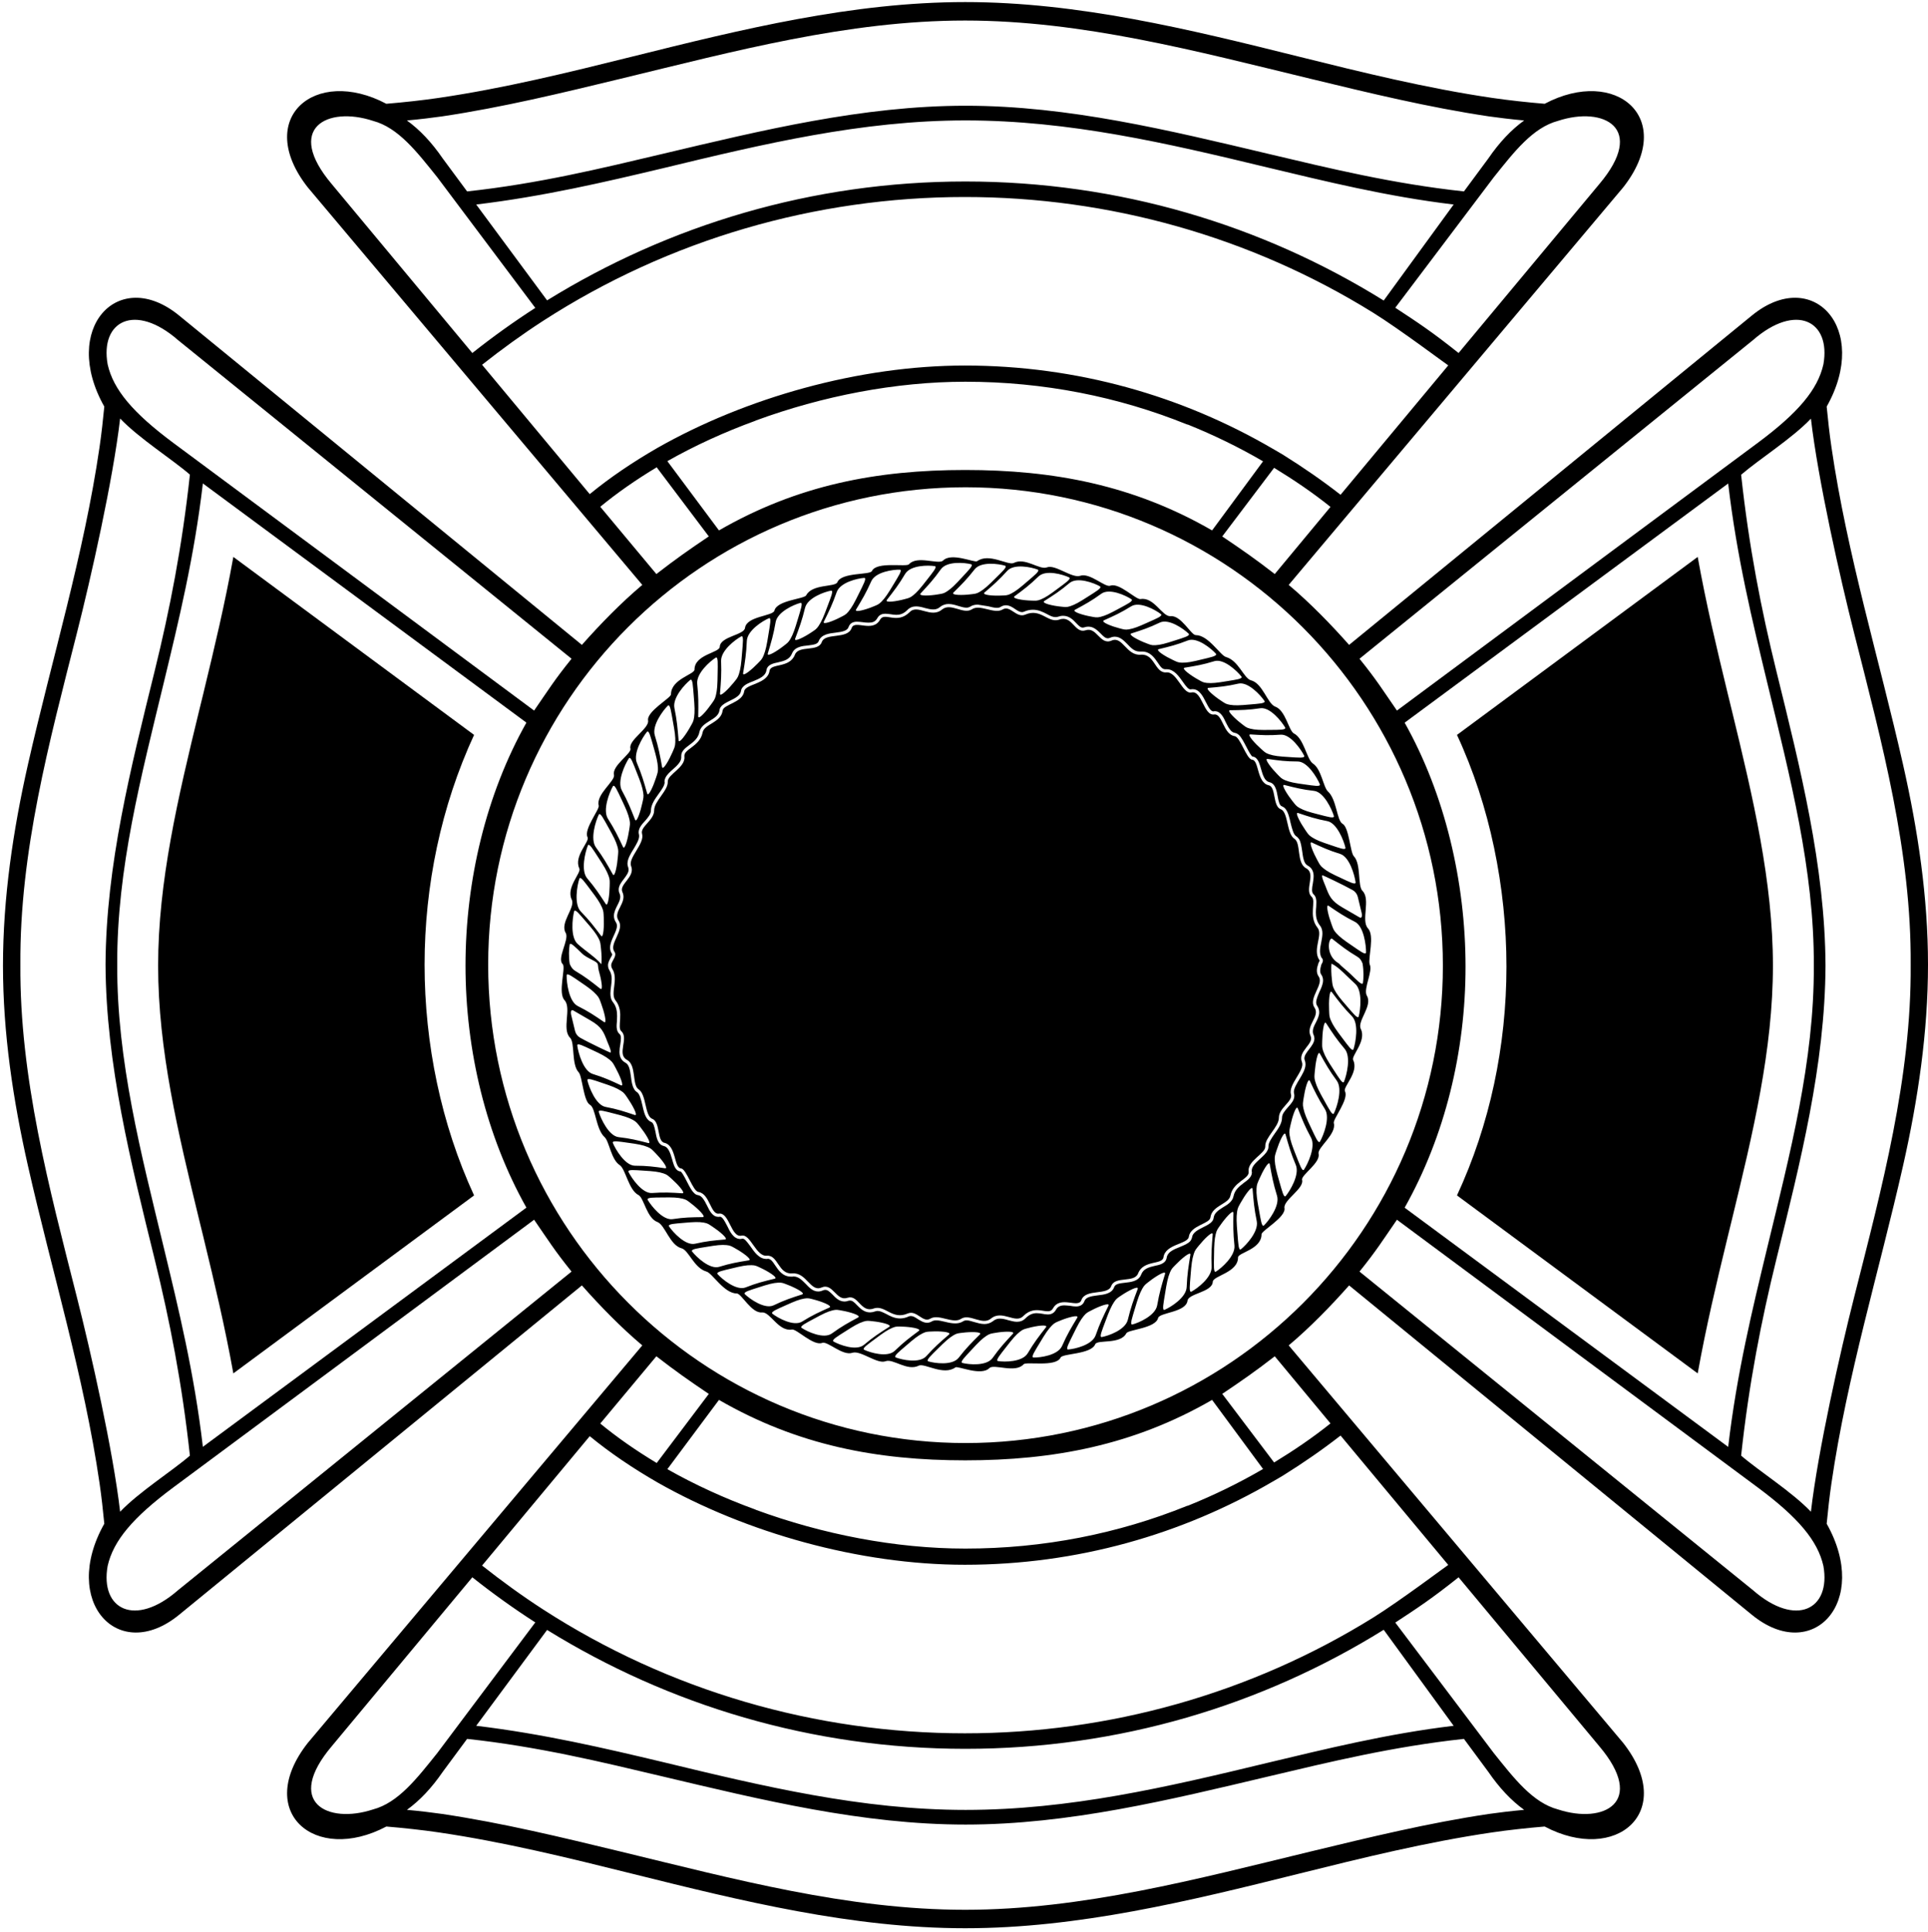 <?xml version="1.0" encoding="UTF-8"?>
<svg xmlns="http://www.w3.org/2000/svg" xmlns:xlink="http://www.w3.org/1999/xlink" width="538pt" height="539pt" viewBox="0 0 538 539" version="1.1">
<g id="surface1">
<path style=" stroke:none;fill-rule:nonzero;fill:rgb(0%,0%,0%);fill-opacity:1;" d="M 531.047 325.238 C 535.191 306.91 538 287.992 538 269.168 C 538 250.34 535.191 231.691 531.047 213.367 C 524.367 183.852 515.438 154.789 511.062 124.777 C 510.508 121.004 510.094 117.227 509.727 113.453 C 522.02 91.672 505.812 74.16 488.863 88.031 L 376.461 179.941 C 371.348 174.164 365.547 168.207 359.605 163.203 L 452.945 52.285 C 468.051 33.051 450.965 18.406 431.027 28.957 C 426.559 28.594 420.711 27.957 416.43 27.32 C 398.148 24.637 380.234 20.227 362.32 15.77 C 331.836 8.172 300.891 0.578 269.348 0.578 C 237.805 0.578 206.996 8.172 176.512 15.77 C 158.598 20.227 140.688 24.637 122.402 27.32 C 118.121 27.957 112.273 28.594 107.805 28.957 C 87.867 18.406 70.781 33.051 85.887 52.285 L 179.23 163.203 C 173.289 168.207 167.484 174.164 162.375 179.941 L 49.969 88.031 C 33.02 74.16 16.812 91.672 29.105 113.453 C 28.738 117.227 28.324 121.004 27.773 124.777 C 23.398 154.789 14.465 183.852 7.785 213.367 C 3.641 231.691 0.832 250.609 0.832 269.438 C 0.832 288.266 3.641 306.91 7.785 325.238 C 14.465 354.754 23.398 383.812 27.773 413.828 C 28.324 417.605 28.738 421.379 29.105 425.152 C 16.812 446.938 33.02 464.445 49.969 450.574 L 162.375 358.664 C 167.484 364.441 173.289 370.398 179.23 375.402 L 85.887 486.32 C 70.781 505.555 87.867 520.199 107.805 509.648 C 112.273 510.012 118.121 510.648 122.402 511.285 C 140.688 513.969 158.598 518.379 176.512 522.84 C 206.996 530.434 237.805 538.027 269.348 538.027 C 300.891 538.027 331.836 530.434 362.32 522.84 C 380.234 518.379 398.148 513.969 416.43 511.285 C 420.711 510.648 426.559 510.012 431.027 509.648 C 450.965 520.199 468.051 505.555 452.945 486.32 L 359.605 375.402 C 365.547 370.398 371.348 364.441 376.461 358.664 L 488.863 450.574 C 505.812 464.445 522.02 446.938 509.727 425.152 C 510.094 421.379 510.508 417.605 511.062 413.828 C 515.438 383.812 524.367 354.754 531.047 325.238 Z M 489.164 94.902 C 501.156 84.414 510.98 89.527 508.812 101.68 C 507.219 108.715 501.777 115.184 490.488 123.574 L 389.809 198.27 C 385.734 192.371 384.188 189.789 379.363 183.805 Z M 482.242 134.906 C 484.633 155.379 488.969 173.172 493.172 190.617 C 499.414 216.461 506.273 242.699 506.141 269.438 C 506.273 296.176 499.414 322.164 493.172 348.008 C 488.969 365.453 484.633 383.242 482.242 403.719 L 391.961 336.977 C 403.199 316.996 408.953 293.441 408.953 269.734 C 408.953 246.027 403.199 221.629 391.961 201.648 Z M 371.246 141.465 L 355.715 160.172 C 350.18 155.887 346.773 153.527 341.062 149.68 L 355.535 130.535 C 360.98 133.859 366.289 137.441 371.246 141.422 Z M 338.23 148 C 316.258 135.316 293.91 131.137 269.336 131.137 C 244.715 131.137 222.598 135.316 200.625 148 L 186.223 128.672 C 193.84 124.352 202.156 120.543 210.844 117.383 C 210.844 117.336 210.891 117.336 210.891 117.336 C 229.473 110.508 249.914 106.512 269.383 106.512 C 291.219 106.512 312.078 110.691 331.172 118.406 C 331.266 118.453 331.402 118.453 331.543 118.496 C 338.789 121.426 345.758 124.816 352.449 128.719 Z M 434.754 33.727 C 447.547 29.531 459.496 35.738 446.262 51.383 L 407.008 98.5 C 399.57 92.555 395.41 89.848 389.348 85.867 L 416.832 49.461 C 422.539 42.336 427.719 35.605 434.754 33.727 Z M 386.117 83.859 C 352.219 62.793 312.254 50.641 269.367 50.641 C 226.574 50.641 186.609 62.836 152.664 83.812 L 132.883 57.066 C 151.559 54.836 168.906 50.773 184.883 46.969 C 212.898 40.195 240.469 33.598 269.414 33.598 C 298.445 33.598 325.531 39.934 353.59 46.707 C 369.566 50.512 386.957 54.836 405.637 57.066 Z M 123.352 32.477 C 140.352 29.941 156.848 25.922 173.141 21.984 C 204.773 14.34 236.559 5.727 269.301 5.727 C 302.039 5.727 334.074 14.34 365.707 21.984 C 382.004 25.922 398.496 29.941 415.496 32.477 C 417.961 32.824 421.836 33.309 425.305 33.613 C 421.73 36.191 418.414 39.688 415.297 44.234 L 408.508 53.41 C 388.641 51.27 370.887 46.941 354.09 42.965 C 326.23 36.367 298.219 29.504 269.449 29.504 C 240.684 29.504 212.621 36.367 184.758 42.965 C 167.961 46.941 150.207 51.27 130.344 53.41 L 123.555 44.234 C 120.438 39.688 117.117 36.191 113.547 33.613 C 117.016 33.309 120.891 32.824 123.352 32.477 Z M 92.59 51.383 C 79.355 35.738 91.305 29.531 104.094 33.727 C 111.133 35.605 116.309 42.336 122.02 49.461 L 149.371 85.91 C 143.262 89.848 137.422 94.043 131.801 98.5 Z M 134.52 101.777 C 140.008 97.449 145.715 93.301 151.602 89.496 C 186.652 66.855 227.547 54.969 269.234 54.969 C 309.465 54.969 348.984 66.027 383.195 87.27 C 390.453 91.77 404.086 101.996 404.129 101.953 L 374.078 138.055 C 369.035 134.121 363.723 130.449 358.191 126.996 C 357.172 126.387 356.156 125.773 355.137 125.203 C 329.91 110.477 300.57 101.996 269.234 101.996 C 239.762 101.996 208.16 110.957 183.512 124.941 C 176.605 128.922 170.188 133.246 164.566 137.879 Z M 167.5 141.402 C 172.238 137.5 177.535 133.828 183.25 130.391 L 197.789 149.672 C 192.074 153.527 188.684 155.898 183.156 160.172 Z M 49.688 94.902 L 159.488 183.805 C 154.664 189.789 153.117 192.371 149.043 198.27 L 48.359 123.574 C 37.074 115.184 31.633 108.715 30.039 101.68 C 27.867 89.527 37.695 84.414 49.688 94.902 Z M 146.891 201.633 C 135.648 221.609 129.898 245.715 129.898 269.422 C 129.898 293.125 135.648 316.98 146.891 336.961 L 56.609 403.703 C 54.219 383.227 49.883 365.434 45.676 347.992 C 39.438 322.148 32.578 295.906 32.711 269.172 C 32.578 242.434 39.438 216.441 45.676 190.598 C 49.883 173.156 54.219 155.363 56.609 134.887 Z M 21.438 361.883 C 13.738 331.52 5.461 300.656 5.684 269.148 C 5.461 237.641 13.738 207.074 21.438 176.711 C 25.379 161.203 31.531 133.922 33.52 116.773 C 38.832 122.34 47.992 128.105 52.992 132.43 C 50.824 152.508 47.375 170.102 43.168 187.195 C 36.531 214.133 29.582 241.316 29.449 269.148 C 29.582 296.977 36.531 324.461 43.168 351.395 C 47.375 368.492 50.824 386.086 52.992 406.164 C 47.992 410.488 38.832 416.254 33.52 421.816 C 31.531 404.672 25.379 377.391 21.438 361.883 Z M 49.688 443.703 C 37.695 454.191 27.867 449.078 30.039 436.93 C 31.633 429.891 37.074 423.422 48.359 415.031 L 149.043 340.336 C 153.117 346.238 154.664 348.816 159.488 354.805 Z M 183.156 378.438 C 188.684 382.711 192.074 385.078 197.789 388.938 L 183.25 408.215 C 177.535 404.777 172.238 401.109 167.5 397.203 Z M 200.625 390.609 C 222.598 403.289 244.715 407.473 269.336 407.473 C 293.91 407.473 316.258 403.289 338.23 390.609 L 352.449 409.887 C 345.758 413.789 338.789 417.184 331.543 420.109 C 331.402 420.156 331.266 420.156 331.172 420.203 C 312.078 427.914 291.219 432.094 269.383 432.094 C 249.914 432.094 229.473 428.102 210.891 421.27 C 210.891 421.27 210.844 421.27 210.844 421.223 C 202.156 418.066 193.84 414.254 186.223 409.934 Z M 104.094 504.879 C 91.305 509.074 79.355 502.867 92.59 487.223 L 131.801 440.105 C 137.422 444.566 143.262 448.762 149.371 452.695 L 122.02 489.145 C 116.309 496.27 111.133 503 104.094 504.879 Z M 152.664 454.793 C 186.609 475.773 226.574 487.965 269.367 487.965 C 312.254 487.965 352.219 475.816 386.117 454.75 L 405.637 481.539 C 386.957 483.77 369.566 488.098 353.59 491.898 C 325.531 498.672 298.445 505.012 269.414 505.012 C 240.469 505.012 212.898 498.41 184.883 491.637 C 168.906 487.836 151.559 483.77 132.883 481.539 Z M 415.496 506.133 C 398.496 508.664 382.004 512.688 365.707 516.621 C 334.074 524.27 302.039 532.879 269.301 532.879 C 236.559 532.879 204.773 524.27 173.141 516.621 C 156.848 512.688 140.352 508.664 123.352 506.133 C 120.891 505.781 117.016 505.301 113.547 504.996 C 117.117 502.414 120.438 498.918 123.555 494.375 L 130.344 485.195 C 150.207 487.336 167.961 491.664 184.758 495.641 C 212.621 502.242 240.684 509.102 269.449 509.102 C 298.219 509.102 326.23 502.242 354.09 495.641 C 370.887 491.664 388.641 487.336 408.508 485.195 L 415.297 494.375 C 418.414 498.918 421.73 502.414 425.305 504.996 C 421.836 505.301 417.961 505.781 415.496 506.133 Z M 446.262 487.223 C 459.496 502.867 447.547 509.074 434.754 504.879 C 427.719 503 422.539 496.27 416.832 489.145 L 389.348 452.738 C 395.41 448.762 399.57 446.051 407.008 440.105 Z M 404.129 436.652 C 404.086 436.609 390.453 446.84 383.195 451.34 C 348.984 472.582 309.465 483.637 269.234 483.637 C 227.547 483.637 186.652 471.75 151.602 449.109 C 145.715 445.309 140.008 441.156 134.52 436.828 L 164.566 400.727 C 170.188 405.359 176.605 409.688 183.512 413.664 C 208.16 427.652 239.762 436.609 269.234 436.609 C 300.57 436.609 329.91 428.133 355.137 413.402 C 356.156 412.836 357.172 412.223 358.191 411.609 C 363.723 408.156 369.035 404.488 374.078 400.555 Z M 371.246 397.145 L 371.246 397.188 C 366.289 401.164 360.98 404.746 355.535 408.07 L 341.062 388.926 C 346.773 385.078 350.18 382.719 355.715 378.438 Z M 269.426 402.645 C 195.895 402.645 136.223 342.695 136.223 269.168 C 136.223 195.637 195.895 135.961 269.426 135.961 C 342.953 135.961 402.629 195.91 402.629 269.441 C 402.629 342.973 342.953 402.645 269.426 402.645 Z M 489.164 443.703 L 379.363 354.805 C 384.188 348.816 385.734 346.238 389.809 340.336 L 490.488 415.031 C 501.777 423.422 507.219 429.891 508.812 436.93 C 510.98 449.078 501.156 454.191 489.164 443.703 Z M 505.328 421.809 C 500.02 416.242 490.855 410.477 485.855 406.152 C 488.023 386.078 491.477 368.484 495.684 351.387 C 502.32 324.453 509.27 297.266 509.402 269.438 C 509.27 241.605 502.32 214.172 495.684 187.234 C 491.477 170.141 488.023 152.547 485.855 132.469 C 490.855 128.145 500.02 122.383 505.328 116.816 C 507.32 133.961 513.473 161.246 517.41 176.75 C 525.113 207.117 533.391 237.68 533.168 269.188 C 533.391 300.695 525.113 331.508 517.41 361.875 C 513.473 377.379 507.32 404.664 505.328 421.809 "/>
<path style=" stroke:none;fill-rule:nonzero;fill:rgb(0%,0%,0%);fill-opacity:1;" d="M 406.562 333.551 L 473.734 383.211 C 476.113 369.996 479.039 357.785 481.875 346.078 C 481.922 345.852 482.012 345.578 482.059 345.305 C 482.469 343.703 482.836 342.055 483.246 340.457 C 489.191 315.992 494.727 292.898 494.727 269.441 C 494.727 245.984 489.191 222.617 483.246 198.152 C 482.836 196.551 482.469 194.906 482.059 193.305 C 482.012 193.031 481.922 192.758 481.875 192.527 C 479.039 180.82 476.113 168.613 473.734 155.395 L 406.562 205.059 C 415.754 224.766 420.371 247.676 420.371 269.715 C 420.371 291.758 415.754 313.844 406.562 333.551 "/>
<path style=" stroke:none;fill-rule:nonzero;fill:rgb(0%,0%,0%);fill-opacity:1;" d="M 55.602 340.457 C 56.016 342.055 56.379 343.703 56.793 345.305 C 56.836 345.578 56.93 345.852 56.973 346.078 C 59.809 357.785 62.734 369.996 65.113 383.211 L 132.289 333.551 C 123.098 313.703 118.477 291.207 118.477 269.168 C 118.477 247.125 123.098 224.902 132.289 205.059 L 65.113 155.395 C 62.734 168.613 59.809 180.82 56.973 192.527 C 56.93 192.758 56.836 193.031 56.793 193.305 C 56.379 194.906 56.016 196.551 55.602 198.152 C 49.66 222.617 44.125 245.984 44.125 269.441 C 44.125 292.898 49.66 315.992 55.602 340.457 "/>
<path style=" stroke:none;fill-rule:nonzero;fill:rgb(0%,0%,0%);fill-opacity:1;" d="M 382.195 269.062 C 381.703 267.188 383.672 261.055 381.703 259.008 C 379.738 256.793 382.523 251 380.23 248.613 C 378.754 247.25 379.902 241.113 377.77 238.898 C 376.785 237.879 376.457 230.891 374.652 229.867 C 373.016 229.016 373.016 223.051 370.555 220.836 C 369.242 219.645 368.75 214.531 366.293 212.996 C 364.652 211.805 363.832 206.012 361.047 204.648 C 359.57 203.797 358.75 198.172 355.797 197.148 C 353.664 196.297 352.355 190.672 349.074 189.82 C 347.109 189.312 345.633 184.367 342.188 183.348 C 340.551 183.004 337.27 177.211 333.664 177.211 C 332.352 177.211 329.562 171.586 326.613 171.93 C 324.316 172.098 322.02 166.477 318.25 167.156 C 316.938 167.328 312.348 162.555 309.887 163.406 C 308.41 164.09 304.148 159.66 301.359 160.68 C 299.066 161.363 294.473 157.441 292.18 158.297 C 290.047 159.148 286.113 155.398 282.832 157.102 C 281.191 157.785 275.945 154.207 272.664 156.59 C 272.012 157.102 265.453 154.035 263.156 156.422 C 261.844 157.613 255.941 154.887 253.645 157.441 C 252.992 158.297 244.629 156.59 243.316 159.316 C 242.824 160.512 234.789 159.594 233.645 162.492 C 232.988 163.855 226.594 162.895 224.953 166.133 C 224.297 167.156 216.754 167.496 216.098 170.395 C 215.605 171.93 208.391 171.93 207.898 175.164 C 207.734 177.211 201.012 177.551 200.852 180.449 C 200.852 182.152 193.797 182.574 193.797 186.836 C 193.797 188.195 187.238 189.48 187.238 193.742 C 187.238 194.766 180.355 198.512 180.848 201.07 C 181.172 203.285 175.27 206.523 175.926 208.906 C 176.254 210.27 170.68 213.68 171.336 216.234 C 171.664 217.941 166.254 221.688 167.07 224.758 C 167.398 225.777 162.809 231.402 163.957 233.617 C 164.613 234.809 160.023 238.898 161.66 242.309 C 162.316 243.504 157.891 247.59 159.531 251 C 160.676 253.215 156.086 257.477 157.891 260.371 C 158.875 262.246 155.266 267.527 157.07 269.062 C 157.891 270.258 155.594 277.074 157.562 279.117 C 159.531 281.332 156.742 287.129 159.039 289.512 C 160.512 290.875 159.367 297.012 161.496 299.227 C 162.48 300.246 162.809 307.234 164.613 308.258 C 166.254 309.109 166.254 315.074 168.711 317.289 C 170.023 318.48 170.516 323.594 172.977 325.129 C 174.613 326.32 175.434 332.113 178.223 333.48 C 179.695 334.332 180.516 339.953 183.469 340.977 C 185.602 341.828 186.91 347.453 190.191 348.305 C 192.16 348.816 193.637 353.758 197.078 354.781 C 198.719 355.121 201.996 360.914 205.605 360.914 C 206.914 360.914 209.703 366.539 212.656 366.199 C 214.949 366.027 217.246 371.652 221.016 370.969 C 222.328 370.801 226.922 375.57 229.379 374.719 C 230.855 374.035 235.117 378.469 237.906 377.445 C 240.199 376.762 244.793 380.684 247.09 379.828 C 249.219 378.98 253.156 382.727 256.434 381.023 C 258.074 380.344 263.32 383.922 266.602 381.535 C 267.258 381.023 273.816 384.09 276.109 381.703 C 277.422 380.512 283.324 383.238 285.621 380.684 C 286.277 379.828 294.637 381.535 295.949 378.809 C 296.441 377.613 304.477 377.957 305.625 375.059 C 306.281 373.695 312.676 375.23 314.312 371.992 C 314.969 370.969 322.512 370.629 323.168 367.73 C 323.66 366.199 330.875 366.199 331.367 362.961 C 331.531 360.914 338.254 360.574 338.418 357.676 C 338.418 355.973 345.469 355.121 345.469 350.859 C 345.469 349.496 352.027 348.645 352.027 344.387 C 352.027 343.363 358.914 339.613 358.422 337.059 C 358.094 334.844 363.996 331.605 363.34 329.219 C 363.012 327.855 368.586 324.445 367.934 321.891 C 367.602 320.188 373.016 316.438 372.195 313.371 C 371.867 312.348 376.457 306.723 375.309 304.508 C 374.652 303.316 379.246 299.227 377.605 295.816 C 376.949 294.625 381.379 290.535 379.738 287.129 C 378.59 284.91 383.18 280.652 381.379 277.754 C 380.395 275.879 383.18 270.938 382.195 269.062 Z M 379.98 254.801 C 380.098 255.301 380.109 256.395 379.383 255.98 L 374.625 253.219 C 371.414 251.363 370.922 250.039 369.797 247.074 C 369.484 246.32 368.621 244.395 369.027 244.215 C 369.07 244.18 374.785 246.852 377.484 248.379 C 378.176 248.77 378.691 249.449 378.891 250.266 Z M 378.27 246.176 C 378.375 247.07 376.402 246.008 374.312 245.047 C 371.523 243.766 370.383 243.156 369.234 242.234 C 368.344 241.516 368.191 241.086 367.543 239.902 C 366.562 238.137 365.027 234.609 366.074 235.09 C 368.984 236.441 370.742 237.266 373.98 238.266 C 376.59 239.094 378.012 244.234 378.27 246.176 Z M 375.434 236.5 C 375.629 237.379 373.562 236.547 371.391 235.824 C 368.492 234.867 367.301 234.387 366.07 233.602 C 365.113 232.984 364.914 232.574 364.16 231.473 C 363.012 229.824 361.145 226.488 362.23 226.852 C 365.254 227.867 367.086 228.488 370.402 229.117 C 373.082 229.648 374.992 234.602 375.434 236.5 Z M 372.211 227.664 C 372.461 228.527 370.348 227.848 368.133 227.297 C 365.18 226.555 363.957 226.168 362.68 225.473 C 361.684 224.934 361.465 224.539 360.633 223.496 C 359.379 221.938 357.305 218.75 358.41 219.031 C 361.496 219.82 363.359 220.297 366.711 220.68 C 369.418 221.004 371.645 225.805 372.211 227.664 Z M 368.285 218.805 C 368.617 219.633 366.449 219.195 364.195 218.895 C 361.184 218.492 359.934 218.242 358.594 217.699 C 357.555 217.273 357.293 216.902 356.367 215.961 C 354.969 214.551 352.598 211.617 353.723 211.766 C 356.867 212.207 358.77 212.477 362.137 212.477 C 364.859 212.492 367.543 217.016 368.285 218.805 Z M 363.914 210.848 C 364.297 211.648 362.109 211.379 359.836 211.246 C 356.812 211.07 355.543 210.918 354.172 210.469 C 353.105 210.125 352.824 209.777 351.84 208.906 C 350.355 207.602 347.797 204.855 348.93 204.922 C 352.094 205.121 354.008 205.246 357.367 204.996 C 360.09 204.812 363.059 209.121 363.914 210.848 Z M 358.598 202.961 C 359.027 203.73 356.828 203.629 354.551 203.664 C 351.523 203.715 350.25 203.66 348.852 203.312 C 347.766 203.055 347.461 202.727 346.43 201.93 C 344.859 200.746 342.129 198.195 343.262 198.176 C 346.434 198.137 348.352 198.117 351.688 197.617 C 354.391 197.227 357.629 201.305 358.598 202.961 Z M 352.828 195.559 C 353.316 196.297 351.109 196.355 348.844 196.566 C 345.824 196.844 344.551 196.883 343.137 196.645 C 342.031 196.465 341.711 196.16 340.625 195.445 C 338.984 194.379 336.094 192.039 337.227 191.938 C 340.387 191.664 342.297 191.496 345.59 190.746 C 348.262 190.152 351.758 193.977 352.828 195.559 Z M 346.391 188.746 C 346.922 189.441 344.727 189.668 342.48 190.047 C 339.484 190.551 338.219 190.684 336.789 190.555 C 335.684 190.453 335.336 190.18 334.211 189.547 C 332.504 188.605 329.469 186.488 330.59 186.301 C 333.727 185.789 335.621 185.484 338.859 184.484 C 341.484 183.691 345.219 187.246 346.391 188.746 Z M 339.273 182.383 C 339.852 183.039 337.68 183.43 335.465 183.973 C 332.508 184.703 331.25 184.93 329.816 184.906 C 328.703 184.895 328.344 184.641 327.176 184.094 C 325.414 183.285 322.25 181.406 323.355 181.129 C 326.449 180.383 328.32 179.934 331.488 178.695 C 334.055 177.711 338.012 180.977 339.273 182.383 Z M 331.672 176.797 C 332.289 177.41 330.145 177.961 327.969 178.672 C 325.066 179.621 323.828 179.941 322.398 180.027 C 321.285 180.098 320.91 179.871 319.711 179.414 C 317.902 178.738 314.621 177.098 315.711 176.742 C 318.746 175.77 320.586 175.18 323.66 173.707 C 326.16 172.531 330.316 175.488 331.672 176.797 Z M 323.93 171.34 C 324.605 171.879 322.523 172.668 320.43 173.617 C 317.637 174.891 316.438 175.352 315.023 175.598 C 313.922 175.789 313.527 175.609 312.289 175.289 C 310.426 174.82 307.004 173.559 308.051 173.082 C 310.977 171.773 312.746 170.98 315.664 169.168 C 318.031 167.719 322.457 170.191 323.93 171.34 Z M 315.715 167.199 C 316.418 167.691 314.398 168.633 312.371 169.738 C 309.664 171.219 308.496 171.766 307.105 172.117 C 306.02 172.391 305.613 172.242 304.359 172.016 C 302.465 171.691 298.973 170.688 299.988 170.137 C 302.82 168.605 304.535 167.684 307.328 165.66 C 309.598 164.031 314.172 166.168 315.715 167.199 Z M 306.914 163.59 C 307.652 164.023 305.695 165.117 303.746 166.371 C 301.141 168.051 300.016 168.688 298.648 169.141 C 297.586 169.496 297.164 169.379 295.898 169.246 C 293.992 169.062 290.441 168.324 291.418 167.695 C 294.145 165.957 295.797 164.91 298.449 162.676 C 300.609 160.887 305.309 162.676 306.914 163.59 Z M 298.316 161.105 C 299.078 161.48 297.199 162.719 295.336 164.117 C 292.848 165.988 291.762 166.703 290.426 167.262 C 289.387 167.695 288.965 167.609 287.695 167.574 C 285.777 167.535 282.188 167.062 283.121 166.363 C 285.73 164.426 287.309 163.258 289.812 160.828 C 291.852 158.879 296.652 160.312 298.316 161.105 Z M 289.555 158.926 C 290.34 159.246 288.539 160.621 286.773 162.156 C 284.41 164.211 283.375 165.004 282.082 165.66 C 281.074 166.172 280.645 166.121 279.375 166.176 C 277.461 166.281 273.852 166.086 274.734 165.312 C 277.211 163.188 278.711 161.898 281.051 159.293 C 282.961 157.195 287.844 158.262 289.555 158.926 Z M 280.441 157.84 C 281.246 158.102 279.543 159.605 277.879 161.273 C 275.656 163.492 274.676 164.367 273.422 165.121 C 272.453 165.707 272.023 165.684 270.758 165.84 C 268.855 166.086 265.238 166.156 266.074 165.324 C 268.406 163.016 269.816 161.617 271.984 158.844 C 273.75 156.609 278.695 157.305 280.441 157.84 Z M 262.562 158.82 C 264.238 156.508 269.203 156.98 270.973 157.438 C 271.789 157.664 270.141 159.246 268.547 160.984 C 266.41 163.305 265.465 164.223 264.242 165.027 C 263.297 165.656 262.867 165.652 261.613 165.867 C 259.723 166.199 256.105 166.434 256.906 165.562 C 259.148 163.152 260.508 161.695 262.562 158.82 Z M 252.578 160.133 C 254.059 157.664 259.043 157.676 260.844 157.965 C 261.676 158.113 260.164 159.844 258.715 161.723 C 256.773 164.234 255.906 165.238 254.758 166.156 C 253.867 166.867 253.434 166.91 252.199 167.238 C 250.344 167.746 246.762 168.32 247.488 167.379 C 249.523 164.766 250.766 163.184 252.578 160.133 Z M 251.082 158.953 C 251.922 158.992 250.617 160.906 249.395 162.965 C 247.754 165.711 247.004 166.82 245.965 167.883 C 245.16 168.707 244.738 168.805 243.551 169.293 C 241.766 170.039 238.281 171.078 238.895 170.051 C 240.617 167.188 241.668 165.461 243.121 162.188 C 244.312 159.551 249.262 158.902 251.082 158.953 Z M 233.473 165.219 C 234.449 162.48 239.324 161.371 241.141 161.25 C 241.977 161.207 240.836 163.238 239.781 165.406 C 238.367 168.297 237.715 169.469 236.766 170.633 C 236.031 171.531 235.621 171.664 234.473 172.254 C 232.758 173.168 229.367 174.531 229.898 173.449 C 231.387 170.434 232.285 168.613 233.473 165.219 Z M 231.887 164.809 C 232.715 164.672 231.777 166.816 230.934 169.09 C 229.816 172.125 229.273 173.363 228.449 174.621 C 227.801 175.598 227.406 175.777 226.324 176.5 C 224.703 177.602 221.465 179.336 221.891 178.199 C 223.074 175.035 223.797 173.121 224.645 169.617 C 225.344 166.781 230.09 165.129 231.887 164.809 Z M 216.445 173.566 C 216.965 170.688 221.59 168.68 223.355 168.223 C 224.176 168.023 223.379 170.238 222.688 172.566 C 221.766 175.68 221.312 176.961 220.566 178.277 C 219.984 179.297 219.602 179.504 218.566 180.309 C 217.023 181.531 213.91 183.5 214.254 182.336 C 215.23 179.09 215.824 177.129 216.445 173.566 Z M 207.363 187.84 C 207.91 184.48 208.246 182.449 208.402 178.824 C 208.539 175.898 212.859 173.223 214.555 172.504 C 215.34 172.184 214.836 174.492 214.453 176.902 C 213.949 180.125 213.656 181.457 213.09 182.871 C 212.645 183.977 212.293 184.234 211.371 185.188 C 210 186.621 207.172 189.047 207.363 187.84 Z M 201.219 184.453 C 201.121 181.516 205.207 178.445 206.84 177.574 C 207.59 177.188 207.277 179.531 207.09 181.969 C 206.844 185.223 206.668 186.578 206.211 188.043 C 205.859 189.18 205.531 189.477 204.691 190.508 C 203.441 192.066 200.82 194.746 200.914 193.527 C 201.188 190.129 201.355 188.07 201.219 184.453 Z M 199.715 183.508 C 200.441 183.059 200.281 185.422 200.254 187.871 C 200.219 191.137 200.129 192.504 199.77 193.996 C 199.496 195.156 199.188 195.48 198.414 196.566 C 197.273 198.223 194.828 201.09 194.84 199.867 C 194.895 196.453 194.93 194.391 194.555 190.789 C 194.27 187.867 198.148 184.496 199.715 183.508 Z M 192.609 189.723 C 193.293 189.191 193.363 191.566 193.574 194 C 193.855 197.254 193.895 198.621 193.688 200.145 C 193.527 201.336 193.246 201.688 192.59 202.855 C 191.613 204.633 189.457 207.758 189.359 206.539 C 189.078 203.141 188.91 201.086 188.191 197.543 C 187.621 194.672 191.148 190.887 192.609 189.723 Z M 186.355 196.902 C 186.984 196.301 187.285 198.652 187.727 201.051 C 188.32 204.254 188.504 205.609 188.438 207.152 C 188.395 208.348 188.148 208.73 187.613 209.969 C 186.812 211.844 184.973 215.195 184.75 213.996 C 184.145 210.645 183.781 208.617 182.719 205.18 C 181.875 202.391 185.02 198.227 186.355 196.902 Z M 180.527 204.211 C 181.09 203.543 181.617 205.848 182.297 208.184 C 183.195 211.305 183.504 212.629 183.594 214.168 C 183.664 215.367 183.461 215.773 183.047 217.062 C 182.43 219.02 180.926 222.562 180.59 221.391 C 179.664 218.129 179.102 216.152 177.715 212.852 C 176.602 210.176 179.32 205.676 180.527 204.211 Z M 175.477 211.613 C 175.973 210.887 176.719 213.121 177.617 215.371 C 178.82 218.367 179.254 219.652 179.492 221.172 C 179.68 222.359 179.516 222.785 179.227 224.117 C 178.805 226.133 177.656 229.82 177.207 228.699 C 175.969 225.559 175.215 223.652 173.516 220.527 C 172.152 217.988 174.418 213.211 175.477 211.613 Z M 171.016 219.406 C 171.465 218.645 172.355 220.812 173.398 222.984 C 174.785 225.887 175.305 227.137 175.641 228.637 C 175.906 229.805 175.77 230.242 175.566 231.594 C 175.277 233.633 174.371 237.402 173.848 236.312 C 172.41 233.273 171.539 231.434 169.637 228.441 C 168.109 226.008 170.062 221.07 171.016 219.406 Z M 167.078 227.324 C 167.477 226.527 168.508 228.625 169.684 230.715 C 171.262 233.508 171.859 234.715 172.289 236.184 C 172.633 237.324 172.523 237.777 172.406 239.137 C 172.254 241.195 171.59 245.023 171 243.973 C 169.367 241.055 168.379 239.281 166.289 236.438 C 164.609 234.121 166.238 229.055 167.078 227.324 Z M 164.039 235.918 C 164.383 235.09 165.547 237.105 166.855 239.105 C 168.613 241.77 169.285 242.934 169.816 244.363 C 170.227 245.48 170.145 245.934 170.121 247.305 C 170.098 249.367 169.684 253.23 169.031 252.23 C 167.211 249.438 166.113 247.746 163.844 245.07 C 162.016 242.891 163.312 237.711 164.039 235.918 Z M 161.668 245.18 C 161.957 244.336 163.25 246.258 164.688 248.152 C 166.613 250.676 167.359 251.785 167.977 253.18 C 168.461 254.262 168.41 254.719 168.477 256.086 C 168.586 258.145 168.426 262.031 167.703 261.086 C 165.711 258.438 164.504 256.832 162.066 254.332 C 160.105 252.293 161.059 247.027 161.668 245.18 Z M 160.207 254.301 C 160.441 253.43 161.855 255.254 163.41 257.035 C 165.492 259.41 166.312 260.461 167.02 261.801 C 167.57 262.844 167.551 263.305 167.703 264.66 C 167.855 265.934 167.949 267.922 167.809 269.027 C 165.965 266.945 163.547 265.488 161.195 263.391 C 159.105 261.508 159.723 256.184 160.207 254.301 Z M 158.957 263.594 C 159.117 262.703 160.68 264.395 162.379 266.027 C 163.727 267.32 166 267.98 166.664 268.766 C 167.02 269.312 166.809 269.863 167.094 270.84 C 167.684 272.801 168.438 276.605 167.52 275.887 C 164.969 273.863 163.426 272.637 160.48 270.879 C 159.785 270.457 159.363 269.859 158.98 268.945 C 158.637 266.926 158.77 264.695 158.957 263.594 Z M 158.117 272.172 C 158.141 271.266 159.934 272.648 161.859 273.949 C 164.43 275.684 165.465 276.477 166.465 277.582 C 167.242 278.441 167.332 278.895 167.797 280.168 C 168.516 282.078 169.516 285.824 168.551 285.172 C 165.875 283.344 164.258 282.238 161.203 280.703 C 158.738 279.445 158.09 274.129 158.117 272.172 Z M 159.371 283.121 C 159.258 282.621 159.242 281.527 159.969 281.941 L 164.73 284.703 C 167.941 286.555 168.43 287.879 169.555 290.848 C 169.871 291.602 170.734 293.527 170.328 293.707 C 170.281 293.738 164.566 291.07 161.867 289.539 C 161.18 289.148 160.66 288.473 160.465 287.656 Z M 161.086 291.746 C 160.98 290.852 162.949 291.914 165.039 292.875 C 167.828 294.156 168.969 294.766 170.117 295.688 C 171.012 296.406 171.164 296.836 171.812 298.02 C 172.793 299.785 174.328 303.312 173.281 302.832 C 170.371 301.477 168.609 300.656 165.371 299.656 C 162.766 298.828 161.34 293.688 161.086 291.746 Z M 163.918 301.469 C 163.727 300.59 165.789 301.422 167.961 302.141 C 170.859 303.102 172.051 303.582 173.285 304.367 C 174.242 304.98 174.438 305.395 175.195 306.492 C 176.344 308.145 178.211 311.48 177.125 311.113 C 174.102 310.102 172.27 309.48 168.949 308.852 C 166.27 308.32 164.359 303.367 163.918 301.469 Z M 167.098 310.301 C 166.848 309.441 168.961 310.117 171.176 310.672 C 174.129 311.41 175.352 311.801 176.629 312.492 C 177.625 313.035 177.844 313.43 178.676 314.473 C 179.926 316.027 182.004 319.219 180.898 318.938 C 177.812 318.148 175.949 317.668 172.598 317.289 C 169.891 316.965 167.66 312.164 167.098 310.301 Z M 171.023 318.938 C 170.691 318.105 172.855 318.543 175.113 318.844 C 178.121 319.246 179.375 319.496 180.715 320.039 C 181.754 320.465 182.016 320.836 182.938 321.777 C 184.34 323.188 186.711 326.121 185.586 325.973 C 182.441 325.531 180.539 325.266 177.172 325.262 C 174.445 325.246 171.766 320.723 171.023 318.938 Z M 175.395 327.027 C 175.012 326.227 177.199 326.496 179.473 326.629 C 182.496 326.805 183.766 326.961 185.137 327.406 C 186.199 327.75 186.484 328.098 187.465 328.969 C 188.953 330.273 191.516 333.02 190.379 332.953 C 187.215 332.754 185.301 332.629 181.941 332.879 C 179.219 333.062 176.25 328.754 175.395 327.027 Z M 180.758 334.824 C 180.324 334.051 182.527 334.156 184.801 334.121 C 187.832 334.07 189.105 334.125 190.504 334.469 C 191.59 334.73 191.895 335.059 192.926 335.855 C 194.496 337.035 197.227 339.59 196.09 339.609 C 192.918 339.648 191.004 339.664 187.668 340.168 C 184.965 340.559 181.727 336.48 180.758 334.824 Z M 186.707 342.223 C 186.223 341.484 188.426 341.43 190.691 341.219 C 193.715 340.941 194.984 340.902 196.398 341.141 C 197.504 341.32 197.828 341.621 198.91 342.34 C 200.551 343.406 203.441 345.742 202.309 345.848 C 199.152 346.121 197.238 346.285 193.945 347.035 C 191.273 347.633 187.777 343.809 186.707 342.223 Z M 193.145 349.223 C 192.613 348.523 194.809 348.301 197.055 347.922 C 200.051 347.414 201.32 347.281 202.746 347.414 C 203.852 347.512 204.199 347.785 205.328 348.422 C 207.031 349.359 210.066 351.477 208.945 351.664 C 205.812 352.18 203.914 352.484 200.676 353.48 C 198.051 354.273 194.316 350.719 193.145 349.223 Z M 200.262 355.539 C 199.684 354.883 201.859 354.492 204.074 353.949 C 207.031 353.219 208.285 352.992 209.719 353.016 C 210.832 353.027 211.195 353.281 212.359 353.824 C 214.121 354.633 217.285 356.516 216.18 356.789 C 213.086 357.535 211.215 357.984 208.051 359.227 C 205.48 360.211 201.523 356.945 200.262 355.539 Z M 207.867 361.125 C 207.246 360.512 209.391 359.961 211.57 359.25 C 214.469 358.301 215.711 357.98 217.137 357.895 C 218.25 357.824 218.625 358.051 219.824 358.508 C 221.637 359.184 224.914 360.82 223.824 361.18 C 220.789 362.152 218.953 362.742 215.875 364.215 C 213.375 365.391 209.219 362.434 207.867 361.125 Z M 215.562 366.586 C 214.887 366.043 216.969 365.254 219.062 364.301 C 221.855 363.031 223.055 362.57 224.469 362.324 C 225.566 362.133 225.965 362.312 227.199 362.633 C 229.066 363.102 232.488 364.363 231.438 364.84 C 228.516 366.148 226.742 366.941 223.824 368.754 C 221.457 370.203 217.035 367.73 215.562 366.586 Z M 223.73 370.535 C 223.027 370.047 225.047 369.105 227.074 367.996 C 229.777 366.52 230.945 365.973 232.34 365.621 C 233.426 365.348 233.832 365.496 235.086 365.723 C 236.98 366.047 240.473 367.051 239.457 367.602 C 236.625 369.133 234.91 370.055 232.117 372.078 C 229.848 373.707 225.273 371.57 223.73 370.535 Z M 232.621 374.332 C 231.883 373.898 233.84 372.805 235.789 371.551 C 238.395 369.871 239.523 369.234 240.891 368.781 C 241.953 368.426 242.371 368.543 243.637 368.676 C 245.547 368.859 249.094 369.598 248.121 370.227 C 245.395 371.965 243.742 373.012 241.086 375.246 C 238.926 377.035 234.227 375.246 232.621 374.332 Z M 241.172 376.633 C 240.41 376.258 242.293 375.02 244.156 373.621 C 246.645 371.75 247.73 371.035 249.062 370.477 C 250.102 370.039 250.527 370.129 251.793 370.164 C 253.711 370.203 257.305 370.676 256.367 371.371 C 253.758 373.312 252.184 374.48 249.68 376.91 C 247.637 378.859 242.836 377.426 241.172 376.633 Z M 249.984 378.766 C 249.199 378.445 250.996 377.07 252.766 375.535 C 255.125 373.484 256.16 372.688 257.457 372.031 C 258.465 371.52 258.891 371.574 260.16 371.516 C 262.074 371.41 265.688 371.609 264.801 372.379 C 262.324 374.508 260.824 375.797 258.484 378.398 C 256.578 380.496 251.691 379.43 249.984 378.766 Z M 259.047 379.852 C 258.246 379.594 259.949 378.086 261.613 376.418 C 263.836 374.199 264.816 373.324 266.066 372.574 C 267.039 371.984 267.469 372.008 268.73 371.855 C 270.633 371.605 274.25 371.535 273.414 372.367 C 271.086 374.676 269.672 376.074 267.508 378.852 C 265.738 381.086 260.797 380.391 259.047 379.852 Z M 276.973 378.914 C 275.297 381.23 270.332 380.758 268.562 380.301 C 267.746 380.074 269.395 378.492 270.992 376.754 C 273.125 374.434 274.07 373.516 275.293 372.711 C 276.238 372.086 276.672 372.086 277.926 371.871 C 279.816 371.539 283.43 371.305 282.629 372.176 C 280.391 374.586 279.027 376.039 276.973 378.914 Z M 286.773 377.605 C 285.293 380.07 280.309 380.062 278.508 379.773 C 277.68 379.625 279.191 377.895 280.641 376.016 C 282.578 373.504 283.449 372.5 284.598 371.586 C 285.488 370.867 285.922 370.828 287.152 370.5 C 289.012 369.988 292.59 369.418 291.863 370.359 C 289.828 372.973 288.59 374.555 286.773 377.605 Z M 288.41 378.781 C 287.57 378.746 288.871 376.832 290.098 374.773 C 291.738 372.027 292.488 370.914 293.523 369.855 C 294.328 369.031 294.754 368.934 295.938 368.445 C 297.723 367.699 301.211 366.66 300.598 367.688 C 298.871 370.551 297.82 372.277 296.367 375.551 C 295.176 378.188 290.227 378.836 288.41 378.781 Z M 305.742 372.566 C 304.766 375.305 299.891 376.414 298.074 376.535 C 297.238 376.574 298.383 374.547 299.438 372.379 C 300.848 369.488 301.5 368.312 302.449 367.152 C 303.184 366.254 303.594 366.121 304.742 365.527 C 306.461 364.613 309.848 363.254 309.316 364.336 C 307.832 367.348 306.934 369.172 305.742 372.566 Z M 307.465 373.066 C 306.641 373.203 307.578 371.059 308.418 368.785 C 309.539 365.754 310.078 364.512 310.902 363.254 C 311.551 362.277 311.949 362.102 313.027 361.375 C 314.648 360.273 317.887 358.539 317.465 359.676 C 316.277 362.84 315.559 364.754 314.711 368.262 C 314.008 371.094 309.266 372.746 307.465 373.066 Z M 322.906 364.219 C 322.391 367.098 317.766 369.102 315.996 369.559 C 315.18 369.758 315.977 367.547 316.664 365.215 C 317.586 362.102 318.043 360.824 318.789 359.508 C 319.371 358.484 319.754 358.277 320.785 357.477 C 322.332 356.254 325.445 354.281 325.102 355.449 C 324.121 358.695 323.531 360.656 322.906 364.219 Z M 331.133 359.145 C 330.996 362.066 326.676 364.746 324.98 365.465 C 324.195 365.785 324.699 363.473 325.086 361.062 C 325.59 357.844 325.883 356.508 326.449 355.094 C 326.891 353.992 327.242 353.73 328.164 352.781 C 329.535 351.344 332.367 348.918 332.172 350.129 C 331.629 353.484 331.289 355.52 331.133 359.145 Z M 338.09 353.516 C 338.188 356.449 334.102 359.523 332.469 360.395 C 331.719 360.777 332.031 358.438 332.215 355.996 C 332.465 352.742 332.641 351.387 333.098 349.926 C 333.445 348.785 333.777 348.492 334.613 347.461 C 335.867 345.898 338.488 343.223 338.395 344.438 C 338.121 347.84 337.953 349.895 338.09 353.516 Z M 338.652 339.836 C 338.605 340.234 338.43 340.547 338.207 340.812 C 337.672 341.48 336.648 341.973 335.848 342.371 C 334.109 343.219 332.82 343.973 332.641 345.219 C 332.551 345.664 332.375 345.977 332.152 346.289 C 331.484 347.047 330.281 347.492 329.348 347.891 C 327.301 348.691 325.785 349.406 325.562 350.918 C 325.297 352.656 323.34 352.965 322.312 353.188 C 320.578 353.59 319.062 353.988 318.441 355.637 C 317.684 357.598 315.367 357.73 313.988 357.906 C 312.164 358.086 311.23 358.309 310.918 359.109 C 310.25 361.066 307.844 361.246 306.375 361.426 C 304.238 361.691 302.992 361.961 302.594 363.07 C 302.148 364.273 301.078 364.539 300.23 364.539 C 299.742 364.539 299.211 364.453 298.676 364.363 C 298.098 364.316 297.562 364.23 297.027 364.23 C 296.004 364.23 295.156 364.496 294.621 365.52 C 294.047 366.5 293.199 366.766 292.398 366.766 C 291.906 366.766 291.375 366.676 290.93 366.59 C 290.395 366.5 289.859 366.41 289.281 366.41 C 288.348 366.41 287.324 366.676 286.211 367.789 C 285.496 368.547 284.652 368.812 283.762 368.812 C 282.961 368.812 282.07 368.547 281.359 368.367 C 280.512 368.102 279.754 367.926 278.996 367.926 C 278.375 367.926 277.707 368.102 277.086 368.637 C 276.328 369.215 275.48 369.438 274.68 369.438 C 273.699 369.438 272.723 369.125 271.922 368.902 C 271.031 368.637 270.316 368.414 269.738 368.414 C 269.34 368.414 269.027 368.504 268.758 368.68 C 268.047 369.125 267.289 369.262 266.531 369.262 C 265.598 369.262 264.574 369.035 263.684 368.812 C 262.75 368.594 261.992 368.414 261.281 368.414 C 260.789 368.414 260.391 368.504 260.078 368.68 C 259.633 368.949 259.188 369.082 258.699 369.082 C 257.676 369.082 256.785 368.457 256.117 368.059 C 255.312 367.523 254.781 367.211 254.203 367.211 C 254.023 367.211 253.848 367.211 253.621 367.301 C 252.777 367.703 251.93 367.879 251.176 367.879 C 249.57 367.879 248.281 367.168 247.301 366.633 C 246.32 366.145 245.609 365.785 244.898 365.785 C 244.676 365.785 244.453 365.832 244.188 365.922 C 243.695 366.098 243.207 366.188 242.762 366.188 C 241.023 366.188 239.91 364.941 239.109 364.141 C 238.309 363.293 237.82 362.895 237.242 362.895 C 237.105 362.895 236.973 362.895 236.797 362.938 C 236.395 363.07 236.039 363.16 235.684 363.16 C 234.125 363.16 233.055 362.004 232.344 361.246 C 231.453 360.355 230.922 359.91 230.297 359.91 C 230.074 359.91 229.852 359.953 229.539 360.09 C 229.141 360.266 228.738 360.355 228.293 360.355 C 226.777 360.355 225.664 359.109 224.863 358.266 C 223.707 357.105 222.773 356.172 221.438 356.172 C 221.348 356.172 221.258 356.172 221.172 356.215 L 220.77 356.215 C 218.363 356.215 217.207 354.391 216.363 353.145 C 215.516 351.852 215.027 351.23 214.227 351.23 L 214.094 351.273 L 213.824 351.273 C 211.777 351.273 210.395 349.184 209.461 347.848 C 208.348 346.332 207.77 345.621 207.234 345.621 L 207.102 345.621 C 206.926 345.664 206.746 345.711 206.566 345.711 C 204.609 345.711 203.586 343.438 202.965 342.148 C 202.027 340.324 201.492 339.477 200.824 339.477 L 200.734 339.523 L 200.426 339.523 C 198.734 339.523 197.887 337.562 197.355 336.496 C 196.508 334.805 195.84 333.645 194.77 333.469 C 194.324 333.422 193.926 333.156 193.703 332.891 C 192.945 332.223 192.277 330.84 191.699 329.727 C 190.855 328.082 190.273 327.059 189.918 326.879 C 189.473 326.836 189.117 326.656 188.852 326.391 C 188.137 325.723 187.828 324.43 187.559 323.496 C 186.98 321.492 186.445 320.023 185.199 319.758 C 183.465 319.355 183.152 317.086 182.93 315.93 C 182.574 314.148 182.305 313.258 181.684 313.035 C 181.238 312.855 180.883 312.543 180.613 312.188 C 179.902 311.297 179.547 309.738 179.277 308.492 C 178.836 306.535 178.434 305.156 177.723 304.711 C 177.363 304.488 177.098 304.176 176.922 303.82 C 176.387 302.93 176.207 301.594 176.074 300.523 C 175.809 298.477 175.539 297.055 174.516 296.52 C 173.18 295.805 172.867 294.605 172.867 293.492 C 172.867 292.824 172.957 292.066 173.09 291.445 C 173.18 290.777 173.27 290.242 173.27 289.707 C 173.27 289.086 173.137 288.727 172.867 288.504 C 172.156 287.883 172.066 286.945 172.066 286.234 C 172.066 285.836 172.113 285.391 172.156 284.988 C 172.156 284.453 172.199 283.965 172.199 283.477 C 172.199 282.141 171.977 280.848 171.09 279.691 C 170.465 278.934 170.332 278.043 170.332 277.199 C 170.332 276.574 170.422 275.863 170.508 275.238 C 170.598 274.48 170.688 273.816 170.688 273.148 C 170.688 272.258 170.508 271.453 170.062 270.742 C 169.84 270.387 169.664 269.941 169.664 269.363 C 169.664 269.141 169.664 268.918 169.754 268.695 C 169.887 268.203 170.152 267.715 170.332 267.359 C 170.688 266.781 170.82 266.516 170.82 266.289 C 170.82 266.203 170.777 266.156 170.73 266.066 C 170.375 265.535 170.242 265 170.242 264.422 C 170.242 263.309 170.777 262.152 171.223 261.172 C 171.758 260.016 172.156 259.125 172.156 258.324 C 172.156 257.969 172.066 257.656 171.891 257.387 C 171.488 256.766 171.312 256.188 171.312 255.562 C 171.312 254.492 171.844 253.469 172.246 252.668 C 172.734 251.734 173.09 250.977 173.09 250.219 C 173.09 249.91 173.004 249.551 172.867 249.242 C 172.691 248.887 172.645 248.574 172.645 248.219 C 172.645 247.059 173.492 246.035 174.07 245.277 C 174.828 244.254 175.406 243.496 175.406 242.652 C 175.406 242.43 175.363 242.207 175.273 241.941 C 175.141 241.629 175.094 241.316 175.094 240.961 C 175.094 239.625 176.031 238.109 176.785 236.91 C 177.676 235.441 178.344 234.238 178.344 233.305 C 178.344 233.125 178.344 232.992 178.301 232.859 C 178.254 232.637 178.211 232.414 178.211 232.234 C 178.211 230.988 179.234 229.875 179.945 229.117 C 180.926 228.008 181.641 227.117 181.641 226.137 C 181.641 224.488 182.84 222.844 183.73 221.598 C 184.754 220.172 185.469 219.148 185.469 218.258 L 185.469 218.168 L 185.422 218.078 C 185.422 217.68 185.555 217.32 185.691 217.012 C 186.09 216.164 186.98 215.363 187.738 214.695 C 189.117 213.492 190.098 212.469 190.098 211.355 L 190.098 210.867 C 190.098 209.488 191.434 208.598 192.234 207.973 C 193.57 206.992 194.859 205.969 195.172 204.234 C 195.484 202.676 196.996 201.828 198.02 201.16 C 199.488 200.273 200.602 199.516 200.781 198.137 C 200.824 197.777 200.961 197.469 201.184 197.199 C 201.715 196.488 202.738 196 203.539 195.598 C 205.277 194.754 206.613 194.039 206.789 192.746 C 206.836 192.348 207.016 191.992 207.281 191.727 C 207.902 190.969 209.105 190.477 210.086 190.121 C 212.09 189.32 213.648 188.562 213.867 187.051 C 214.094 185.359 216.051 185.047 217.074 184.824 C 218.812 184.426 220.324 184.023 220.992 182.375 C 221.746 180.418 224.02 180.238 225.445 180.105 C 227.27 179.883 228.16 179.703 228.473 178.859 C 229.184 176.945 231.586 176.723 233.055 176.543 C 235.148 176.277 236.441 176.012 236.797 174.941 C 237.242 173.695 238.309 173.473 239.156 173.473 C 239.688 173.473 240.223 173.562 240.715 173.605 C 241.293 173.695 241.824 173.738 242.359 173.738 C 243.43 173.738 244.23 173.516 244.809 172.492 C 245.344 171.516 246.188 171.246 247.035 171.246 C 247.523 171.246 248.016 171.336 248.461 171.379 C 249.039 171.469 249.57 171.559 250.105 171.559 C 251.039 171.559 252.066 171.336 253.18 170.223 C 253.891 169.465 254.781 169.199 255.629 169.199 C 256.473 169.199 257.316 169.422 258.074 169.645 C 258.922 169.867 259.68 170.047 260.391 170.047 C 261.059 170.047 261.68 169.91 262.305 169.379 C 263.062 168.754 263.906 168.531 264.707 168.531 C 265.688 168.531 266.664 168.844 267.512 169.109 C 268.359 169.379 269.07 169.555 269.695 169.555 C 270.051 169.555 270.363 169.465 270.629 169.332 C 271.34 168.844 272.098 168.711 272.855 168.711 L 275.703 169.156 C 276.641 169.379 277.438 169.602 278.152 169.602 C 278.641 169.602 278.996 169.512 279.309 169.289 C 279.754 169.02 280.242 168.887 280.691 168.887 C 281.715 168.887 282.648 169.512 283.27 169.953 C 284.074 170.488 284.605 170.801 285.188 170.801 C 285.363 170.801 285.543 170.758 285.766 170.668 C 286.656 170.27 287.457 170.133 288.258 170.133 C 289.816 170.133 291.105 170.801 292.133 171.336 C 293.109 171.871 293.777 172.184 294.488 172.184 C 294.715 172.184 294.98 172.184 295.203 172.094 C 295.734 171.914 296.184 171.824 296.672 171.824 C 298.406 171.824 299.52 173.027 300.277 173.828 C 301.121 174.719 301.566 175.121 302.148 175.121 C 302.281 175.121 302.461 175.074 302.637 175.031 C 302.992 174.898 303.395 174.852 303.75 174.852 C 305.262 174.852 306.332 176.012 307.09 176.723 C 307.934 177.613 308.469 178.102 309.137 178.102 C 309.312 178.102 309.535 178.059 309.848 177.926 C 310.25 177.746 310.695 177.656 311.094 177.656 C 312.609 177.656 313.723 178.859 314.566 179.703 C 315.68 180.906 316.613 181.797 317.996 181.797 L 318.664 181.797 C 321.023 181.797 322.18 183.621 323.023 184.824 C 323.871 186.117 324.359 186.738 325.16 186.738 L 325.609 186.738 C 327.656 186.738 329.035 188.832 329.969 190.121 C 331.039 191.68 331.66 192.348 332.152 192.348 L 332.285 192.348 C 332.465 192.305 332.641 192.305 332.863 192.305 C 334.777 192.305 335.801 194.574 336.469 195.863 C 337.359 197.645 337.938 198.492 338.562 198.492 L 338.695 198.492 C 338.785 198.445 338.871 198.445 339.008 198.445 C 340.699 198.445 341.547 200.449 342.035 201.52 C 342.879 203.211 343.547 204.367 344.617 204.5 C 345.105 204.59 345.465 204.855 345.73 205.078 C 346.441 205.793 347.152 207.172 347.734 208.285 C 348.578 209.934 349.156 210.91 349.469 211.09 C 349.914 211.133 350.27 211.312 350.539 211.578 C 351.25 212.246 351.605 213.539 351.871 214.52 C 352.449 216.52 352.941 217.945 354.23 218.258 C 355.969 218.613 356.281 220.93 356.504 222.086 C 356.812 223.82 357.082 224.758 357.703 224.98 C 358.148 225.156 358.508 225.426 358.773 225.781 C 359.484 226.715 359.844 228.273 360.109 229.52 C 360.598 231.48 360.953 232.812 361.664 233.305 C 362.023 233.527 362.289 233.84 362.512 234.148 C 363.047 235.039 363.18 236.375 363.359 237.445 C 363.625 239.492 363.891 240.961 364.871 241.496 C 366.207 242.207 366.562 243.363 366.562 244.477 C 366.562 245.191 366.43 245.902 366.34 246.527 C 366.207 247.191 366.117 247.773 366.117 248.262 C 366.117 248.887 366.254 249.242 366.52 249.508 C 367.23 250.133 367.32 251.066 367.32 251.734 C 367.32 252.137 367.277 252.578 367.277 253.023 C 367.23 253.516 367.188 254.004 367.188 254.539 C 367.188 255.828 367.41 257.121 368.344 258.277 C 368.879 258.945 369.012 259.746 369.012 260.461 C 369.012 261.262 368.836 262.105 368.699 262.863 C 368.523 263.754 368.344 264.602 368.344 265.355 C 368.344 266.023 368.477 266.648 368.746 267.18 C 368.969 267.402 369.145 267.672 369.145 268.027 C 369.145 268.43 368.879 268.828 368.836 268.918 C 368.746 269.051 368.746 269.141 368.699 269.184 C 368.523 269.852 368.391 270.387 368.391 270.879 C 368.391 271.277 368.477 271.633 368.699 271.945 C 369.055 272.434 369.191 273.012 369.191 273.547 C 369.191 274.66 368.609 275.863 368.164 276.797 C 367.676 277.953 367.277 278.891 367.277 279.691 C 367.277 280.047 367.363 280.359 367.543 280.625 C 367.941 281.203 368.121 281.828 368.121 282.449 C 368.121 283.477 367.59 284.5 367.188 285.301 C 366.695 286.234 366.34 286.992 366.34 287.793 C 366.34 288.105 366.387 288.414 366.562 288.773 C 366.695 289.086 366.785 289.441 366.785 289.754 C 366.785 290.91 365.895 291.977 365.363 292.691 C 364.559 293.715 363.98 294.516 363.98 295.316 C 363.98 295.539 364.027 295.805 364.16 296.027 C 364.25 296.387 364.293 296.695 364.293 297.008 C 364.293 298.344 363.359 299.855 362.645 301.059 C 361.754 302.527 361.043 303.73 361.043 304.711 C 361.043 304.844 361.09 305.02 361.09 305.109 C 361.176 305.332 361.176 305.555 361.176 305.777 C 361.176 307.023 360.152 308.094 359.484 308.852 C 358.508 309.961 357.75 310.852 357.75 311.832 C 357.75 313.523 356.547 315.129 355.656 316.371 C 354.68 317.797 353.965 318.867 353.965 319.758 L 353.965 319.934 C 353.965 320.289 353.875 320.648 353.699 320.961 C 353.297 321.848 352.406 322.605 351.695 323.273 C 350.312 324.52 349.289 325.5 349.289 326.656 L 349.289 326.879 C 349.336 326.969 349.336 327.059 349.336 327.145 C 349.336 328.48 347.953 329.418 347.152 329.996 C 345.816 331.02 344.57 332 344.215 333.734 C 343.949 335.293 342.434 336.184 341.367 336.809 C 339.898 337.742 338.828 338.453 338.652 339.836 Z M 339.305 354.809 C 338.578 355.254 338.738 352.891 338.766 350.441 C 338.801 347.176 338.891 345.809 339.25 344.316 C 339.523 343.156 339.836 342.832 340.605 341.746 C 341.746 340.09 344.191 337.227 344.18 338.445 C 344.125 341.859 344.09 343.922 344.465 347.523 C 344.75 350.445 340.871 353.816 339.305 354.809 Z M 346.273 348.578 C 345.59 349.105 345.52 346.734 345.309 344.301 C 345.027 341.047 344.988 339.68 345.195 338.152 C 345.355 336.969 345.637 336.613 346.293 335.445 C 347.27 333.668 349.426 330.547 349.523 331.762 C 349.805 335.16 349.973 337.215 350.691 340.758 C 351.262 343.629 347.734 347.414 346.273 348.578 Z M 352.707 341.93 C 352.082 342.527 351.777 340.176 351.34 337.781 C 350.742 334.578 350.562 333.219 350.625 331.68 C 350.672 330.48 350.914 330.098 351.453 328.863 C 352.254 326.984 354.094 323.637 354.316 324.832 C 354.922 328.184 355.285 330.211 356.348 333.648 C 357.191 336.441 354.047 340.605 352.707 341.93 Z M 358.781 333.711 C 358.219 334.379 357.691 332.07 357.012 329.738 C 356.113 326.617 355.805 325.293 355.715 323.754 C 355.645 322.555 355.848 322.148 356.262 320.859 C 356.879 318.902 358.383 315.359 358.719 316.531 C 359.645 319.793 360.207 321.77 361.594 325.07 C 362.707 327.746 359.984 332.246 358.781 333.711 Z M 363.879 326.352 C 363.383 327.078 362.637 324.848 361.734 322.598 C 360.535 319.602 360.098 318.312 359.863 316.793 C 359.672 315.609 359.84 315.184 360.125 313.848 C 360.547 311.836 361.699 308.145 362.148 309.27 C 363.387 312.41 364.137 314.312 365.836 317.438 C 367.199 319.977 364.934 324.758 363.879 326.352 Z M 368.34 318.516 C 367.891 319.277 366.996 317.109 365.957 314.938 C 364.566 312.035 364.047 310.781 363.715 309.281 C 363.449 308.117 363.586 307.68 363.785 306.328 C 364.074 304.289 364.984 300.52 365.508 301.609 C 366.945 304.645 367.816 306.488 369.719 309.48 C 371.242 311.914 369.289 316.848 368.34 318.516 Z M 372.23 310.645 C 371.832 311.441 370.801 309.34 369.621 307.25 C 368.047 304.461 367.449 303.254 367.016 301.781 C 366.676 300.641 366.785 300.191 366.902 298.828 C 367.055 296.773 367.719 292.945 368.309 293.992 C 369.941 296.914 370.926 298.688 373.02 301.527 C 374.695 303.844 373.07 308.91 372.23 310.645 Z M 375.039 301.82 C 374.695 302.648 373.535 300.633 372.223 298.633 C 370.465 295.969 369.793 294.805 369.262 293.371 C 368.855 292.262 368.934 291.805 368.957 290.434 C 368.98 288.371 369.395 284.508 370.047 285.508 C 371.867 288.301 372.965 289.992 375.234 292.668 C 377.062 294.848 375.77 300.027 375.039 301.82 Z M 377.688 292.742 C 377.395 293.59 376.105 291.66 374.664 289.77 C 372.742 287.246 371.992 286.133 371.379 284.742 C 370.895 283.66 370.941 283.199 370.879 281.836 C 370.766 279.777 370.93 275.891 371.648 276.836 C 373.645 279.484 374.848 281.09 377.285 283.59 C 379.246 285.629 378.293 290.895 377.688 292.742 Z M 379.145 283.602 C 378.91 284.473 377.5 282.648 375.941 280.867 C 373.863 278.492 373.043 277.441 372.336 276.102 C 371.785 275.059 371.805 274.598 371.652 273.238 C 371.5 271.969 371.406 269.98 371.547 268.875 C 373.707 269.906 375.809 272.414 378.156 274.512 C 380.25 276.395 379.633 281.719 379.145 283.602 Z M 380.32 274.254 C 380.156 275.145 378.598 273.453 376.898 271.82 C 375.547 270.527 374.297 269.633 373.629 268.848 C 369.547 266.492 370.84 261.242 371.754 261.961 C 374.309 263.984 375.848 265.211 378.793 266.969 C 379.492 267.391 379.867 267.945 380.219 268.848 C 380.574 270.887 380.504 273.152 380.32 274.254 Z M 377.449 263.973 C 374.879 262.238 373.844 261.445 372.844 260.34 C 372.062 259.48 371.977 259.027 371.512 257.754 C 370.789 255.844 369.797 252.098 370.758 252.75 C 373.434 254.574 375.051 255.684 378.102 257.219 C 380.566 258.477 381.219 263.793 381.188 265.75 C 381.164 266.656 379.371 265.273 377.449 263.973 "/>
<path style=" stroke:none;fill-rule:nonzero;fill:rgb(0%,0%,0%);fill-opacity:1;" d="M 343.355 333.578 C 344.094 329.738 348.633 328.969 348.422 326.996 C 348 323.812 353.176 321.945 353.07 319.859 C 352.965 317.336 356.871 314.484 356.871 311.852 C 356.871 309.105 360.777 307.352 360.25 305.375 C 359.402 302.633 364.156 298.68 363.312 296.375 C 362.047 293.305 366.691 291.328 365.738 289.133 C 364.262 286.059 368.484 283.645 366.797 281.121 C 365 278.488 369.539 274.645 367.957 272.449 C 367.219 271.355 367.43 270.148 367.852 268.938 C 367.957 268.391 368.484 268.062 368.062 267.73 C 366.27 264.77 369.223 260.816 367.641 258.844 C 365 255.551 367.43 251.27 365.949 250.172 C 363.945 248.199 367.324 243.809 364.473 242.27 C 361.727 240.844 363.102 235.246 361.199 234.039 C 358.98 232.613 359.512 226.578 357.398 225.809 C 355.074 224.934 356.133 219.555 354.02 219.113 C 350.641 218.348 351.379 212.094 349.371 211.98 C 347.789 211.762 346.102 205.617 344.516 205.398 C 341.348 204.957 341.137 199.031 338.812 199.359 C 335.855 199.801 335.434 192.559 332.477 193.215 C 329.941 193.766 328.465 187.289 325.402 187.617 C 322.234 187.84 322.234 182.352 318.328 182.68 C 314.316 183.008 313.262 177.41 310.199 178.73 C 306.926 180.156 306.078 174.777 302.91 175.875 C 299.848 176.863 299.215 171.484 295.52 172.914 C 292.352 173.898 290.453 169.621 286.121 171.484 C 283.59 172.586 281.898 168.742 279.785 170.059 C 277.355 171.484 273.449 168.414 271.129 170.059 C 268.699 171.484 265.32 168.086 262.891 170.059 C 259.723 172.691 256.027 168.414 253.809 170.828 C 250.219 174.34 246.84 170.609 245.574 172.914 C 243.461 176.645 238.5 172.805 237.656 175.219 C 236.492 178.512 230.262 176.426 229.312 179.168 C 228.258 182.02 222.871 179.938 221.816 182.68 C 220.336 186.52 215.059 184.984 214.738 187.18 C 214.215 190.91 207.98 190.801 207.664 192.887 C 207.242 196.07 201.859 196.508 201.648 198.266 C 201.223 201.664 196.473 201.996 196.051 204.41 C 195.312 208.25 190.77 209.02 190.98 210.992 C 191.402 214.176 186.23 216.043 186.336 218.129 C 186.441 220.652 182.535 223.504 182.535 226.141 C 182.535 228.883 178.629 230.637 179.156 232.613 C 180 235.355 175.246 239.309 176.094 241.613 C 177.359 244.688 172.715 246.66 173.664 248.855 C 175.145 251.93 170.918 254.344 172.609 256.867 C 174.402 259.504 169.863 263.344 171.445 265.535 C 172.188 266.637 171.023 267.73 170.602 268.938 C 170.496 269.488 170.602 269.926 170.812 270.258 C 172.715 273.219 170.18 277.172 171.766 279.145 C 174.402 282.438 171.977 286.719 173.453 287.816 C 175.461 289.789 172.078 294.18 174.934 295.719 C 177.676 297.145 176.305 302.742 178.203 303.949 C 180.422 305.375 179.895 311.41 182.008 312.18 C 184.328 313.059 183.273 318.434 185.387 318.871 C 188.766 319.641 188.023 325.898 190.031 326.008 C 191.617 326.227 193.305 332.371 194.891 332.59 C 198.059 333.031 198.27 338.957 200.59 338.629 C 203.547 338.188 203.969 345.43 206.926 344.773 C 209.461 344.227 210.938 350.699 214.004 350.371 C 217.168 350.148 217.168 355.637 221.078 355.309 C 225.09 354.98 226.145 360.574 229.207 359.258 C 232.48 357.832 233.324 363.211 236.492 362.113 C 239.555 361.125 240.188 366.504 243.883 365.074 C 247.051 364.09 248.953 368.367 253.281 366.504 C 255.816 365.406 257.508 369.246 259.617 367.93 C 262.047 366.504 265.953 369.574 268.277 367.93 C 270.703 366.504 274.086 369.906 276.512 367.93 C 279.68 365.297 283.379 369.574 285.594 367.16 C 289.184 363.648 292.562 367.379 293.828 365.074 C 295.941 361.344 300.906 365.188 301.75 362.77 C 302.91 359.48 309.141 361.562 310.094 358.82 C 311.148 355.969 316.531 358.051 317.59 355.309 C 319.066 351.469 324.348 353.004 324.664 350.809 C 325.191 347.078 331.422 347.188 331.738 345.102 C 332.16 341.922 337.547 341.48 337.758 339.727 C 338.18 336.324 342.934 335.992 343.355 333.578 "/>
</g>
</svg>

